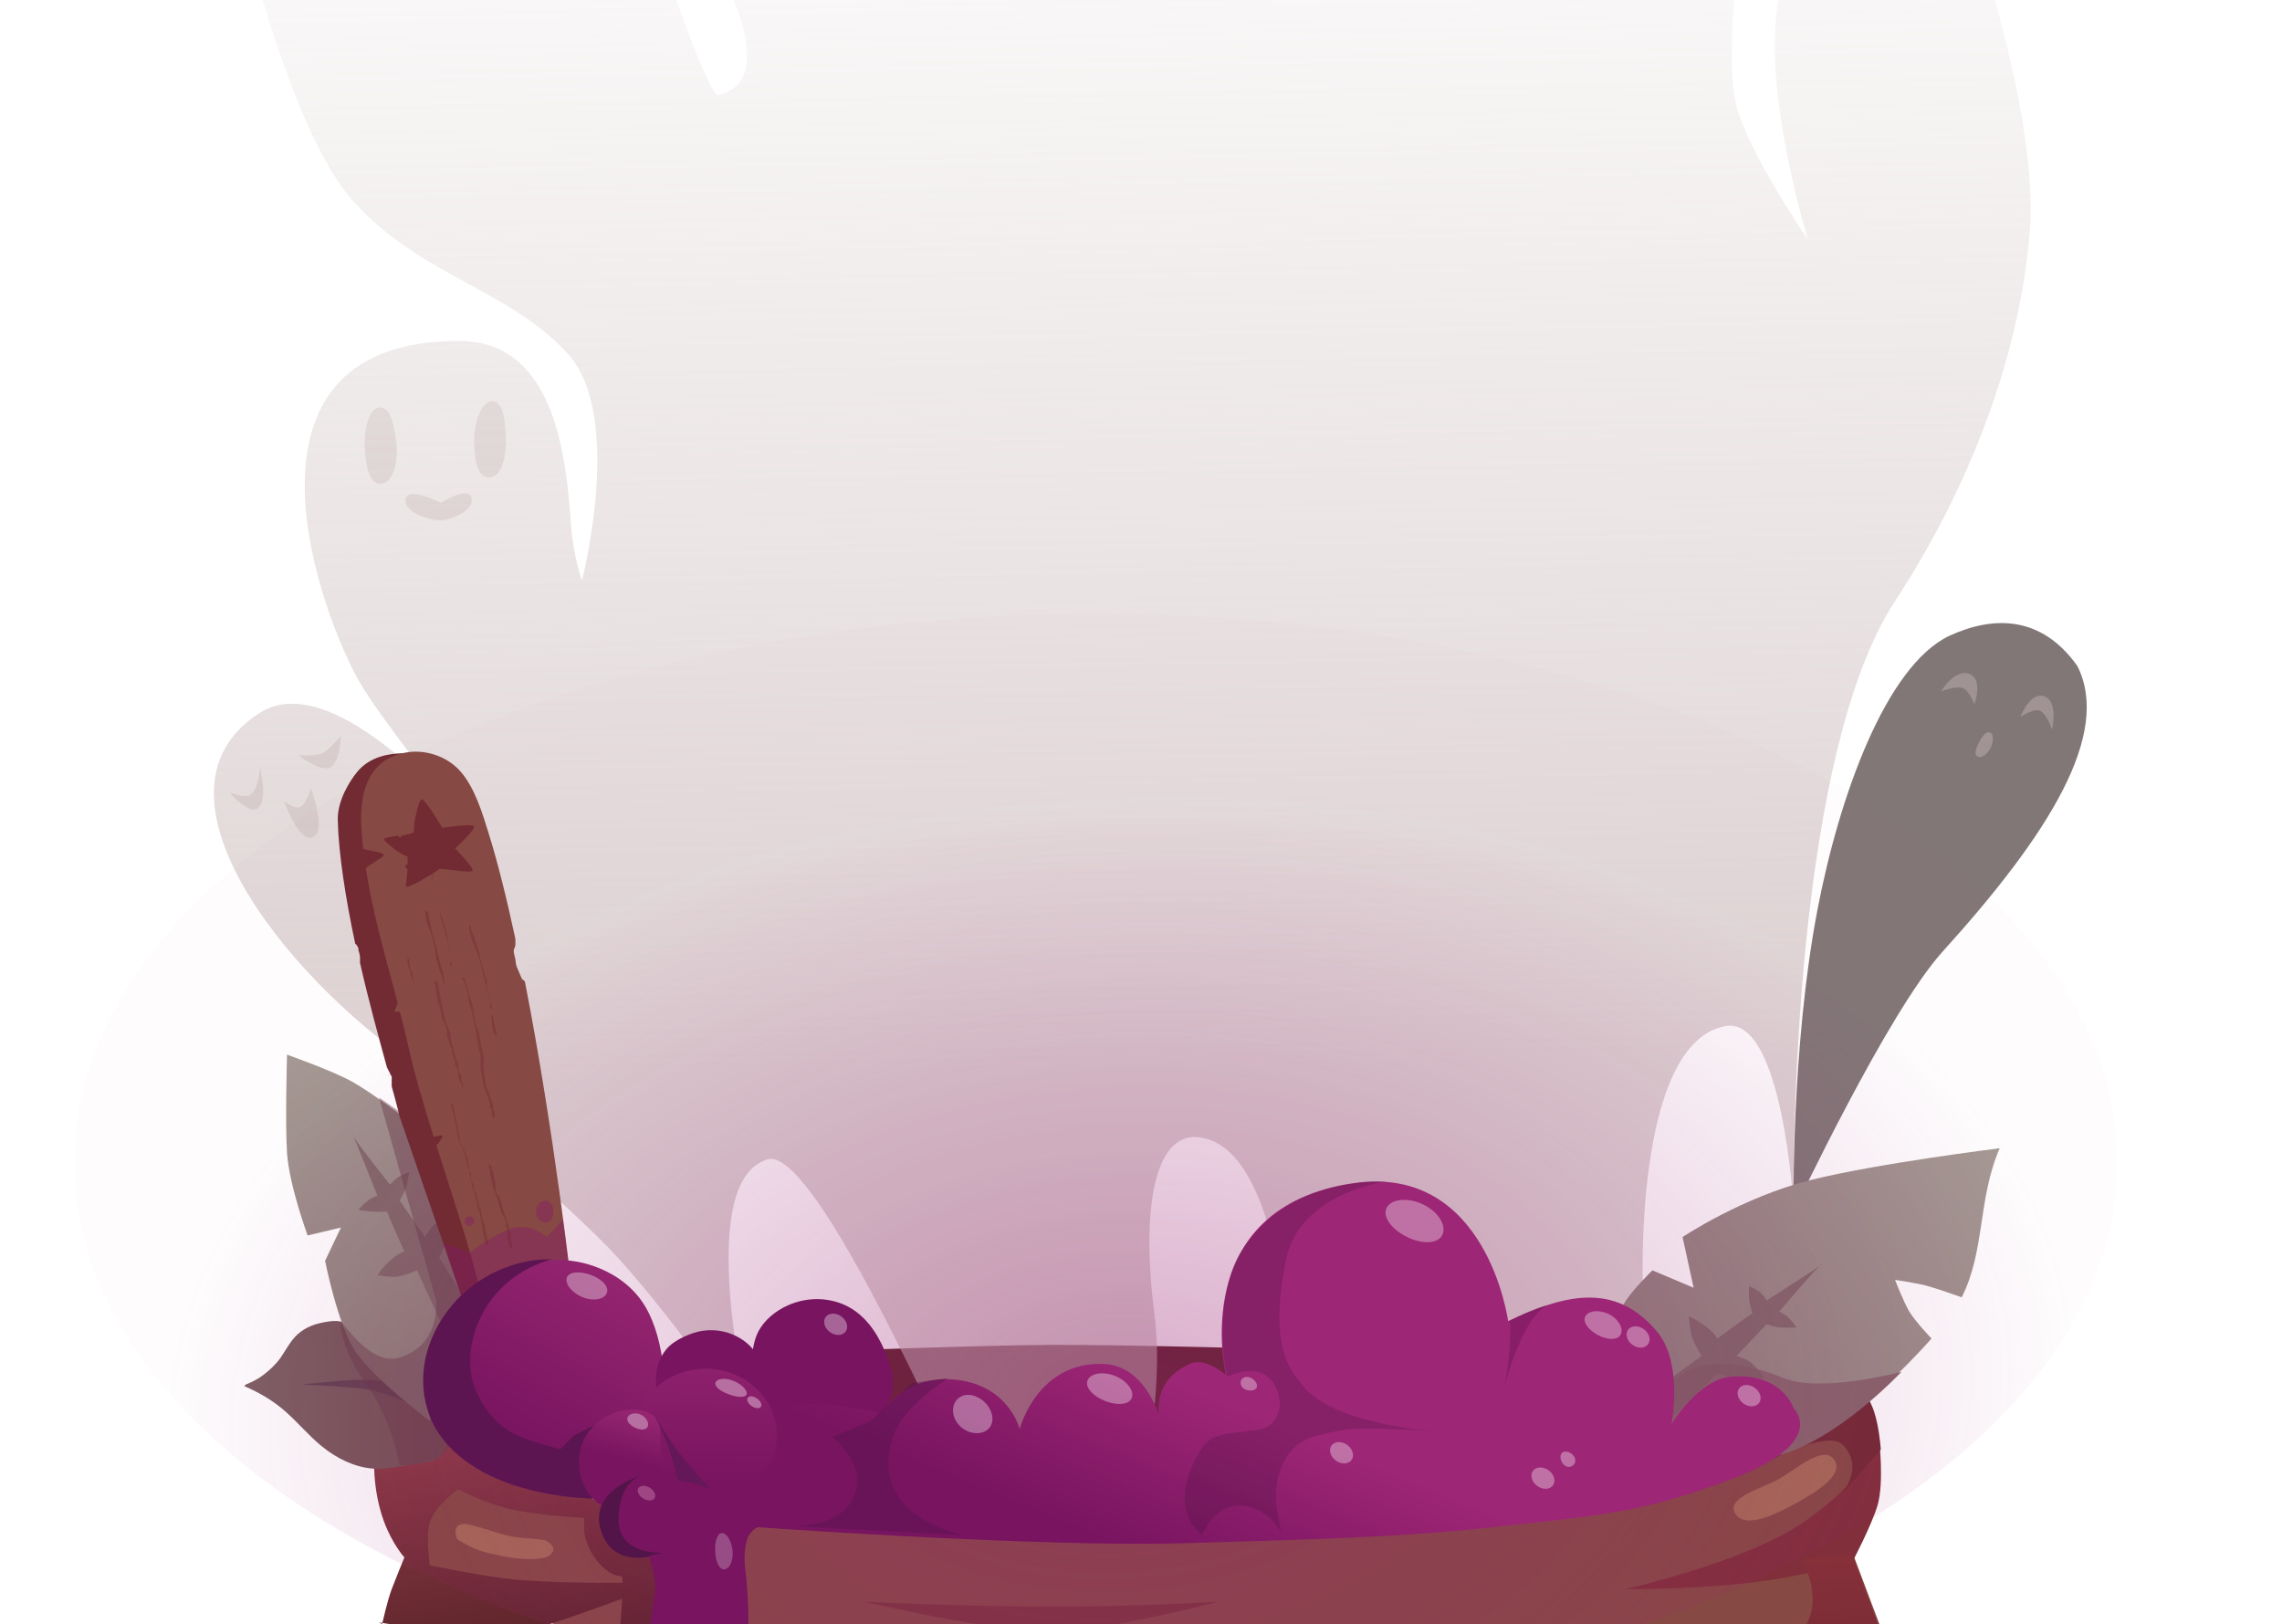 <svg width="1439" height="1024" viewBox="0 0 1439 1024" fill="none" xmlns="http://www.w3.org/2000/svg" preserveAspectRatio="none">
<g clip-path="url(#clip0_102_333)">
<path d="M1193 1045L1164 968L1181 918L1154 880L462 955L468 1060L1193 1045Z" fill="#874943"/>
<path d="M279 935L263 971L267 995L355 1026C355 1026 401.225 1027.97 401 1027C400.775 1026.03 399.292 989.28 398 989C396.708 988.72 368 952 368 952L279 935Z" fill="#874943"/>
<path d="M241 1024C241 1024 244.216 1009.35 247 1002C249.538 995.301 255 982 255 982C255 982 247.316 973.607 242 959C234.502 938.399 236 918 236 918L274 887L379 948L413 980L416 1033L391 1026C391 1026 393.855 994.101 392 994C391.065 993.949 381.586 993.555 373 979C365.575 966.412 369.506 957.075 368 957C366.421 956.921 343.884 956.022 324 952C305.661 948.291 289 939 289 939C289 939 274.562 948.946 271 960C268.455 967.899 271 987 271 987C271 987 306.882 994.369 325 996C352.096 998.44 394 998 394 998L395 1007C395 1007 374.089 1014.97 350 1023C334.749 1028.08 303 1033 303 1033L239 1023L241 1024Z" fill="url(#paint0_linear_102_333)"/>
<path d="M289 971C287.387 970.069 286.546 965.557 288 963C289.117 961.036 292.201 960.728 294 961C300.361 961.962 309.71 965.522 319 968C327.006 970.135 337.215 970.013 343 971C344.888 971.322 349.033 974.358 349 977C348.973 979.212 345.616 981.557 344 982C338.478 983.512 328.163 983.624 316 981C303.373 978.276 301.392 978.155 289 971Z" fill="#A76A55"/>
<path d="M1025 1002C1025 1002 1100.64 984.916 1137 960C1176.65 932.834 1185 908 1185 908C1185 908 1188.13 934.735 1184 949C1180.35 961.611 1168 985 1168 985C1168 985 1159.48 988.641 1124 995C1081.62 1002.6 1025 1002 1025 1002Z" fill="#812F3A"/>
<path d="M1118 920C1118 920 1152.67 901.613 1162 911C1177.26 926.347 1159 945 1159 945L1186 914C1186 914 1184.05 880.968 1173 878C1154.76 873.1 1118 920 1118 920Z" fill="#722A33"/>
<path d="M519 852C519 852 621.133 848.182 662 848C711.842 847.778 821 851 821 851L770 908L531 905L519 852Z" fill="#5B2127"/>
<path d="M1094 954C1088.67 944.283 1110.97 938.503 1121 933C1132.23 926.838 1150.55 909.855 1157 921C1162.6 930.675 1143.75 941.501 1134 947C1122.34 953.577 1100.18 965.279 1094 954Z" fill="#A76A55"/>
<path d="M1168 980L1193 1048L1123 1045C1123 1045 1129.91 1048.42 1141 1020C1147.67 1002.91 1136 983 1136 983L1168 980Z" fill="url(#paint1_linear_102_333)"/>
<path opacity="0.612" d="M768 1010C766.307 1009.8 724.026 1013.08 664 1013C604.374 1012.92 545 1010 545 1010C545 1010 626.235 1028.83 661 1029C694.743 1029.16 768 1010 768 1010Z" fill="#722A33"/>
<path d="M1131 764C1131 764 1190.36 638.212 1225 600C1292.19 525.866 1331.44 462.799 1310 420C1287.43 388.107 1257.14 387.987 1229 401C1189.26 420.184 1159.82 501.623 1146 574C1129.4 660.939 1131 764 1131 764Z" fill="#827777"/>
<path opacity="0.612" d="M382 785C345.207 747.824 303.052 715.705 269 676C189.473 626.256 83.57 501.869 163 450C226.802 407.04 358 598 358 598C358 598 245.394 465.026 225 427C196.98 374.755 144.054 214.319 290 215C348.938 215.275 356.927 285.45 360 330C361.479 351.444 367 366 367 366C367 366 393.86 262.218 358 223C320.427 181.909 264.891 174.252 222 126C189.999 90 164 -6 164 -6L423 -10C423 -10 443.258 50.099 452 60C490.5 53.117 459 -8 459 -8L1094 -5C1094 -5 1089.03 44.665 1095 67C1103.13 97.412 1140 151 1140 151C1140 151 1100.71 23.077 1130 -23C1154.66 -61.799 1244 -45 1244 -45C1244 -45 1285.47 73.118 1280 145C1273.68 227.961 1239.27 311.383 1195 379C1126.9 483.02 1131 761 1131 761C1131 761 1124.26 640.323 1088 647C1029.6 657.757 1036 813 1036 813L1030 852L817 926C817 926 820.027 722.098 755 717C727.913 714.876 719.423 762.515 728 829C734.616 880.288 719 940 719 940C719 940 606.348 911.323 595 905C591.691 903.156 512.823 722.423 484 731C434.56 745.711 475 904 475 904C475 904 418.287 821.664 382 785Z" fill="url(#paint2_linear_102_333)"/>
<path opacity="0.612" d="M239 257C231.447 258.186 229.47 274.253 230 282C230.576 290.41 231.705 305.196 240 305C248.809 304.791 250.943 288.9 250 280C249.137 271.854 246.97 255.748 239 257Z" fill="url(#paint3_linear_102_333)"/>
<path opacity="0.612" d="M310 253C302.305 253.66 298.992 269.225 299 277C299.009 285.441 299.624 300.62 308 301C316.895 301.404 319.346 285.956 319 277C318.683 268.803 318.12 252.303 310 253Z" fill="url(#paint4_linear_102_333)"/>
<path opacity="0.612" d="M256 314C258.543 307.08 278 317 278 317C278 317 294.219 307.018 297 313C300.516 320.562 286.316 327.678 278 328C269.589 328.325 253.09 321.919 256 314Z" fill="url(#paint5_linear_102_333)"/>
<path opacity="0.612" d="M1224 436C1224 436 1233.51 432.04 1238 434C1241.8 435.657 1245 444 1245 444C1245 444 1250.74 428.747 1242 425C1232.84 421.076 1224 436 1224 436Z" fill="url(#paint6_linear_102_333)"/>
<path opacity="0.612" d="M1294 460C1294 460 1290.55 449.504 1286 448C1282.15 446.728 1274 452 1274 452C1274 452 1280.18 436.021 1289 439C1298.24 442.12 1294 460 1294 460Z" fill="url(#paint7_linear_102_333)"/>
<path opacity="0.612" d="M1248 468C1246.67 470.598 1244.34 475.619 1247 477C1249.81 478.461 1253.54 474.72 1255 472C1256.49 469.223 1257.97 463.305 1255 462C1252.07 460.713 1249.41 465.232 1248 468Z" fill="url(#paint8_linear_102_333)"/>
<path opacity="0.612" d="M145 500.036C145.933 499.831 154.443 503.406 158 501.036C162.979 497.719 164 484.036 164 484.036C164 484.036 169.468 506.01 162 510.036C156.388 513.061 145 500.036 145 500.036Z" fill="url(#paint9_linear_102_333)"/>
<path opacity="0.612" d="M188 476.036C188 476.036 198.348 476.949 203 475.036C207.971 472.992 215.12 463.338 215 464.036C214.88 464.733 214.454 481.283 208 484.036C201.532 486.795 188 476.036 188 476.036Z" fill="url(#paint10_linear_102_333)"/>
<path opacity="0.612" d="M179 505C179 505 185.563 510.299 189 509C193.273 507.385 196 497 196 497C196 497 206.531 524.603 197 528C188.176 531.145 179 505 179 505Z" fill="url(#paint11_linear_102_333)"/>
<path d="M222 836C219.298 834.338 216.155 833.282 213 833C209.845 832.718 206.103 833.358 203 834C196.437 835.36 190.563 838.064 186 843C182.353 846.945 180.056 851.576 177 856C174.21 860.038 169.907 864.045 166 867C162.473 869.668 159.095 871.345 155 873C154.694 873.124 154.308 873.882 154 874C163.339 877.948 172.391 883.273 180 890C188.002 897.075 194.707 905.273 203 912C212.17 919.438 223.258 925.049 235 926C244.259 926.75 252.805 924.327 262 923C265.716 922.464 269.524 922.426 273 921C274.738 920.287 276.604 919.262 278 918C279.396 916.738 280.363 914.776 281 913C281.762 910.875 282.541 909.192 282 907C281.459 904.808 280.367 902.792 279 901C276.265 897.416 271.637 894.65 268 892C263.475 888.703 259.22 884.683 255 881C247.726 874.653 241.544 867.54 237 859C234.778 854.825 233.194 851.191 231 847C228.806 842.81 226.017 838.471 222 836Z" fill="url(#paint12_linear_102_333)"/>
<path d="M248 871C248 871 233.727 869.855 225 870C216.44 870.143 190 873 190 873C190 873 216.757 874 231 876C241.588 877.487 261 886 261 886" fill="#654152"/>
<path d="M271 896C271 896 235.104 868.889 224 852C212.896 835.111 205 795 205 795L215 774L194 779C194 779 182.356 747.474 181 727C179.764 708.346 181 665 181 665C181 665 209.382 675.02 222 682C234.618 688.979 258 707 258 707L296 821L271 896Z" fill="url(#paint13_linear_102_333)"/>
<path d="M1013 843C1013 843 1021.1 826.135 1026 819C1030.9 811.865 1042 801 1042 801L1068 812L1061 780C1061 780 1098.61 754.833 1142 744C1183.7 733.59 1261 724 1261 724C1247.09 755.803 1251.86 788.9 1237 818C1237 818 1222.95 812.968 1216 811C1209.05 809.032 1195 807 1195 807C1195 807 1200.26 820.714 1204 827C1207.74 833.286 1218 844 1218 844C1218 844 1194.84 870.474 1169 891C1152.28 904.279 1113 921 1113 921L1022 916L1013 843Z" fill="url(#paint14_linear_102_333)"/>
<path d="M292 865C291.57 863.108 263 801 263 801C263 801 255.895 804.285 250 805C245.774 805.513 238 804 238 804C238 804 245.522 792.606 255 789C251.168 781.142 244 764 244 764C244 764 237.754 764.223 235 764C231.881 763.747 226 763 226 763C227.701 760.613 229.887 758.638 232 757C233.748 755.645 235.956 754.689 238 754C238 754 221.753 712.644 222 715C222.247 717.357 246 747 246 747C246 747 248.433 744.17 250 743C252.472 741.154 258 739 258 739C258 739 257.1 745.519 256 749C255.141 751.719 252 757 252 757L268 780C268 780 271.511 774.151 274 772C277.138 769.288 285 765 285 765C285 765 283.428 776.291 282 781C280.572 785.709 277 793 277 793L320 862L292 865Z" fill="#7D5F63" fill-opacity="0.8"/>
<path d="M252 701L239 692L275 820C275 820 278.456 847.782 252 856C233.586 861.72 216.637 833.5 215 834C214.15 834.259 214.625 849.906 231 873C247.096 894.526 252 924 252 924C252 924 272.193 923.164 278 918C283.178 913.396 284 910 284 910L296 823L252 701Z" fill="#693949" fill-opacity="0.443"/>
<path d="M1024 823C1024 823 1037.09 891.456 1052 874C1065.58 858.09 1088.76 854.322 1125 869C1148.35 878.457 1199 865 1199 865C1199 865 1147.07 920.771 1105 920C1084.69 919.628 1027 907 1027 907L1024 823Z" fill="#88656B"/>
<path d="M1016 896C1017.77 895.207 1073 855 1073 855C1073 855 1068.87 848.646 1067 843C1065.66 838.952 1065 830 1065 830C1065 830 1077.59 835.404 1083 844C1089.94 838.695 1105 828 1105 828C1105 828 1103.33 822.747 1103 820C1102.63 816.888 1103 811 1103 811C1105.67 812.201 1107.98 813.247 1110 815C1111.67 816.45 1112.92 818.128 1114 820C1114 820 1151.26 796.295 1149 797C1146.74 797.705 1122 827 1122 827C1122 827 1125.54 828.691 1127 830C1129.3 832.064 1133 837 1133 837C1133 837 1125.63 837.397 1122 837C1119.17 836.69 1114 835 1114 835L1095 855C1095 855 1101.4 856.979 1104 859C1107.28 861.548 1113 869 1113 869C1113 869 1100.89 869.478 1096 869C1091.11 868.523 1083 866 1083 866L1025 922L1016 896Z" fill="#7D5F63" fill-opacity="0.772"/>
<path d="M691 1078C1046.67 1078 1335 923.814 1335 733C1335 542.186 1046.67 387 691 387C335.329 387 47 542.186 47 733C47 923.814 335.329 1078 691 1078Z" fill="url(#paint15_radial_102_333)"/>
<path d="M253 475C246.169 475.214 233.338 476.58 225 487C220.893 492.133 212.751 504.349 213 517C213.4 537.331 217.883 566.543 224 595C224.169 595.363 224.842 595.631 225 596C225.304 596.798 225.786 597.165 226 598C226.116 598.345 225.896 598.651 226 599C226.373 600.191 226.835 601.766 227 603C227.124 604.225 226.969 605.769 227 607C232.57 631.558 239.089 655.099 244 673C244.154 673.224 243.853 672.771 244 673C244.393 673.665 244.654 674.31 245 675C245.309 675.627 245.809 676.33 246 677C246.212 677.703 246.861 678.279 247 679C247.154 679.812 246.893 681.181 247 682C247.11 682.914 246.902 684.085 247 685C247.031 685.283 246.961 684.718 247 685C249.96 695.448 252 704 252 704L295 829L322 818L260 575L257 475C256.652 475 255.277 474.929 253 475ZM245 677C245.291 678.051 244.721 678 245 679C244.881 678.452 245.171 678.535 245 678C244.903 677.66 245.118 677.334 245 677Z" fill="#722A33"/>
<path d="M264 474C262.76 473.954 261.171 473.904 260 474C246.801 475.079 224.751 482.197 228 524C231.834 573.328 246.704 611.739 258 662C271.641 722.695 315.864 830.331 303 840L361 816C361 816 349.408 712.631 331 619C330.695 618.097 329.418 617.863 329 617C328.006 614.892 327.014 612.099 326 610C325.226 608.334 325.342 606.816 325 605C324.677 602.997 323.789 601.019 324 599C324.062 598.386 324.771 597.254 325 596C324.977 595.546 325.015 595.455 325 595C324.997 594.116 325.004 592.884 325 592C319.681 567.365 314.076 544.42 308 525C304.418 513.552 299.498 496.487 290 486C282.955 478.222 272.681 474.325 264 474Z" fill="#874943"/>
<path d="M251 632C250.937 632.251 251.251 632.432 251 633C250.824 633.399 250.239 633.535 250 634C250 634 250.001 634 250 634C249.846 634.3 250.215 634.537 250 635C249.811 635.408 249.136 636.505 249 637C248.962 637.139 249 636.855 249 637C249 637.145 248.921 637.886 249 638C249.079 638.115 248.875 637.965 249 638C249.125 638.035 249.872 638.008 250 638C250.087 637.994 249.865 637.994 250 638C250.132 638.007 250.841 637.987 251 638C251.32 638.027 251.68 637.973 252 638C252.386 638.034 252.699 638.012 253 638C253.179 637.993 252.855 638.031 253 638C253.087 637.982 252.923 638.029 253 638C253.097 637.964 253.922 638.052 254 638C254.168 637.888 253.951 637.214 254 637C254.049 636.786 254.1 637.19 254 637C253.9 636.81 253.189 636.055 253 636C252.811 635.945 253.168 635.888 253 636C253.018 635.988 253.007 635.998 253 636C252.994 636 253.031 635.993 253 636C252.947 636.012 253.127 635.995 253 636C252.781 636.008 252.37 636.03 252 636C251.65 635.97 251.35 636.03 251 636C250.831 635.986 250.16 636.007 250 636C249.839 635.994 250.148 635.993 250 636V637C250.098 636.644 250.828 636.371 251 636C251.195 635.58 251.835 635.32 252 635C252.241 634.533 251.801 634.452 252 634C252.292 633.338 252.912 632.349 253 632C253.053 631.788 253.095 631.192 253 631C252.905 630.808 252.188 631.06 252 631C251.812 630.94 252.171 630.893 252 631C251.829 631.107 251.054 631.789 251 632Z" fill="#874943"/>
<path d="M251 636C250.754 635.983 251.013 636.01 251 636C250.987 635.991 250.809 635.25 251 635C251.191 634.75 251.989 634.992 252 635C252.011 635.008 251.907 635.727 252 636C252.109 636.319 252.042 636.004 252 636C251.964 635.995 251.246 636.017 251 636Z" fill="#874943"/>
<path d="M272 717C278.87 716.269 281.197 713.738 277 720C273.037 725.912 272 717 272 717Z" fill="#722A33"/>
<path d="M227 535C230.329 545.818 223.811 552.412 234 545C240.201 540.489 246.569 538.915 237 537C233.495 536.298 227 535 227 535Z" fill="#722A33"/>
<path d="M261 525C261 524.524 260.824 519.993 262 515C263.394 509.08 264.535 504.248 266 504C267.305 503.779 274 514 274 514L279 522C279 522 298.47 519.063 299 521C299.636 523.324 287 535 287 535C287 535 298.804 546.953 298 549C297.258 550.89 277.737 547.175 277 548C276.263 548.825 257.386 560.722 256 559C255.724 558.658 256.679 553.132 257 548C255.059 546.605 255.024 545.766 257 545C257.17 542.756 256.813 540.872 257 540C253.542 539.679 242.369 530.829 242 529C241.899 528.499 246.249 527.452 251 527C252.733 528.983 252.589 528.342 253 527C256.849 526.281 261 525 261 525Z" fill="#722A33"/>
<path d="M280 785C281.227 783.712 296 790 296 790C296 790 314.031 776.196 325 774C335.614 771.875 345 780 345 780L355 769L360 809L295 830L280 785Z" fill="#861C68" fill-opacity="0.443"/>
<path d="M344 771C347.038 771 349 767.866 349 764C349 760.134 347.038 757 344 757C340.962 757 338 760.134 338 764C338 767.866 340.962 771 344 771Z" fill="#861C68" fill-opacity="0.443"/>
<path d="M296 773C297.657 773 299 771.657 299 770C299 768.343 297.657 767 296 767C294.343 767 293 768.343 293 770C293 771.657 294.343 773 296 773Z" fill="#861C68" fill-opacity="0.443"/>
<path opacity="0.476" d="M268 574C268.313 576.288 268.385 578.777 269 581C269.629 583.747 271.271 586.279 272 589C272.615 591.624 273.313 594.395 274 597C274.655 599.453 274.416 601.53 275 604C275.49 606.378 276.376 608.655 277 611C277.403 612.564 278.544 614.451 279 616C279.106 616.36 278.87 616.648 279 617C279.157 617.428 278.818 617.582 279 618C279.347 619.284 280.483 620.78 281 622C280.835 620.886 280.391 620.067 280 619C279.956 618.648 280.07 618.348 280 618C279.927 617.637 280.094 617.359 280 617C279.594 615.443 279.439 613.548 279 612C278.953 611.818 278.046 609.2 278 609C277.651 607.479 277.423 606.504 277 605C276.417 602.507 275.636 599.48 275 597C274.287 594.386 273.722 592.611 273 590C272.242 587.27 271.685 583.749 271 581C270.574 578.868 269.973 577.19 270 575L268 574Z" fill="#722A33"/>
<path opacity="0.383" d="M291 616C291.484 617.463 292.473 618.553 293 620C293.492 621.35 293.58 621.623 294 623C294.993 626.318 295.222 629.624 296 633C296.659 635.183 297.562 637.763 298 640C298.276 641.678 298.619 643.344 299 645C299.462 646.762 299.586 648.226 300 650C300.337 651.883 300.596 654.132 301 656C301.411 657.873 301.682 660.109 302 662C302.262 663.081 302.93 663.9 303 665C303.038 665.602 302.958 666.398 303 667C303.151 669.144 302.883 670.854 303 673C303.091 675.098 303.625 676.936 304 679C304.291 680.832 304.444 683.24 305 685C305.48 686.665 306.477 688.35 307 690C307.698 692.21 308.381 693.766 309 696C309.147 696.439 308.873 697.555 309 698C309.217 698.759 309.8 699.236 310 700C310.093 700.357 309.912 700.641 310 701C310.192 701.786 309.879 702.2 310 703C310.162 703.454 310.838 704.546 311 705H312C312.079 704.666 311.921 704.334 312 704C311.875 702.955 312.203 702.033 312 701C311.848 700.225 311.141 699.777 311 699C310.929 698.611 311.049 697.392 311 697C310.514 694.766 309.617 693.199 309 691C308.489 689.347 307.569 687.633 307 686C306.452 684.279 306.302 682.788 306 681C305.646 678.927 305.203 676.093 305 674C304.774 671.84 305.036 670.174 305 668C304.964 667.477 305.087 666.526 305 666C304.802 664.799 304.194 663.203 304 662C303.637 660.102 303.383 658.895 303 657C302.59 655.105 302.363 652.906 302 651C301.641 649.221 300.416 647.766 300 646C299.59 644.321 299.359 642.691 299 641C298.526 638.77 298.531 636.217 298 634C297.063 630.651 295.857 627.37 295 624C294.275 621.592 293.839 619.37 293 617L291 616Z" fill="#722A33"/>
<path opacity="0.413" d="M274 618C274.376 620.176 274.64 622.821 275 625C275.35 627.222 275.554 628.793 276 631C276.144 631.711 276.828 633.267 277 634C277.863 636.938 278.187 640.047 279 643C279.13 643.432 279.861 643.571 280 644C280.086 644.266 280.936 646.786 281 647C281.471 648.585 281.651 649.375 282 651C282.132 651.613 281.861 652.389 282 653C282.147 653.598 281.845 653.404 282 654C282.147 654.567 282.854 655.433 283 656C283.343 657.327 283.534 658.706 284 660C284.167 660.464 284.818 660.542 285 661C285.353 661.982 284.773 662.98 285 664C285.103 664.465 285.906 665.533 286 666C286.297 667.478 286.617 668.542 287 670C287.157 670.549 286.849 671.449 287 672C287.138 672.503 287.852 672.5 288 673C289.218 677.119 287.823 671.974 289 676C289.242 676.826 288.781 678.168 289 679C289.288 680.076 289.608 680.953 290 682C290.136 682.363 290.873 682.634 291 683C291.105 683.303 290.912 683.691 291 684C291.097 684.34 290.896 684.662 291 685C291.203 685.378 291.797 685.622 292 686C292.019 685.726 291.981 685.275 292 685C291.925 684.676 292.082 684.323 292 684C291.92 683.684 292.061 683.32 292 683C291.943 682.703 291.052 682.298 291 682C290.812 680.913 291.244 680.073 291 679C290.774 678.156 290.214 677.847 290 677C289.581 675.34 289.375 675.674 289 674C288.887 673.495 289.127 672.502 289 672C288.882 671.469 289.118 671.531 289 671C288.643 669.52 287.515 667.437 287 666C286.463 664.503 286.392 663.55 286 662C285.28 659.202 284.181 655.904 284 653C283.913 652.411 284.115 652.585 284 652C283.484 649.381 281.778 646.547 281 644C280.121 641.105 279.713 637.939 279 635C278.103 631.733 277.575 628.335 277 625C276.689 622.905 276.122 621.114 276 619L274 618Z" fill="#722A33"/>
<path opacity="0.411" d="M271 548C271.334 548.691 271.806 549.154 272 550C272.096 550.416 271.926 550.58 272 551C272.288 552.648 272.673 554.359 273 556C273.589 558.896 274.393 562.108 275 565C275.595 567.762 276.313 570.26 277 573C277.552 574.992 277.494 576.998 278 579C278.265 580.048 278.685 580.978 279 582C279.947 584.577 280.386 586.325 281 589C281.67 591.573 282.581 594.38 283 597C283.309 598.74 283.706 600.258 284 602C284.582 605.453 283.498 601.484 284 605C284.127 606.27 283.742 607.748 284 609C284.096 609.468 284.886 609.536 285 610C284.922 608.298 284.307 606.677 284 605C283.898 604.262 284.106 603.737 284 603C283.944 602.606 284.062 602.394 284 602C283.79 600.66 283.114 598.352 283 597C282.943 596.572 283.072 596.426 283 596C282.626 593.784 282.404 592.21 282 590C281.345 587.344 281.046 584.539 280 582C279.012 579.096 277.688 575.988 277 573C276.346 570.276 275.636 567.728 275 565C274.271 562.128 273.508 558.92 273 556C272.826 554.753 273.054 554.261 273 553C272.98 552.531 272.996 551.469 273 551C273.003 550.611 272.952 550.386 273 550C273.067 549.464 272.797 549.444 273 549L271 548Z" fill="#722A33"/>
<path opacity="0.42" d="M296 583C296.057 584.181 295.881 583.528 296 585C296.032 585.394 295.945 585.609 296 586C296.236 587.676 296.518 589.382 297 591C298.656 595.56 300.445 599.405 302 604C302.21 604.73 302.805 606.266 303 607C303.217 607.819 303.79 610.157 304 611C304.429 612.726 304.515 614.289 305 616C306.191 618.803 306.329 621.068 307 624C307.119 624.521 307.857 625.485 308 626C308.774 628.219 308.706 630.666 309 633C309.052 633.415 308.965 633.583 309 634C309.198 635.185 309.911 636.805 310 638C310.031 638.411 309.999 638.588 310 639C310.009 642.335 309.622 638.151 310 642C310.256 644.97 310.277 647.111 311 650C311.914 652.312 312.108 651.656 313 654C312.831 652 313.201 652.974 313 651C312.328 648.093 311.336 644.967 311 642C310.537 638.577 310.748 642.389 310 639C309.908 638.583 310.069 638.421 310 638C309.8 636.774 310.117 635.238 310 634C309.191 629.724 309.772 636.292 309 632C308.684 630.241 308.177 627.783 308 626C307.745 624.381 307.339 623.603 307 622C306.813 621.113 307.136 618.914 307 618C306.922 617.474 306.054 616.529 306 616C305.024 612.109 304.222 608.822 303 605C302.495 603.371 302.558 601.616 302 600C300.98 597.043 299.837 594.017 299 591C298.606 589.393 297.325 587.621 297 586C296.916 585.58 297.059 585.424 297 585C296.934 584.52 296.974 584.48 297 584L296 583Z" fill="#722A33"/>
<path opacity="0.483" d="M257 604C256.987 604.174 256.994 604.826 257 605C257.019 605.546 256.929 606.513 257 607C257.225 608.552 257.621 609.478 258 611C258.144 611.553 258.814 612.459 259 613C259.222 613.648 258.737 614.368 259 615C259.233 615.652 259.779 616.344 260 617C260.605 618.792 261.422 620.199 262 622C262.495 623.657 262.655 625.303 263 627C263.163 627.803 263.883 629.191 264 630C264.064 630.439 263.936 630.561 264 631C263.936 630.561 264.064 630.439 264 630C263.884 629.196 263.162 627.799 263 627C262.656 625.302 262.495 623.657 262 622C261.627 620.837 261.372 620.164 261 619C260.592 617.723 260.268 616.315 260 615C259.89 614.461 260.109 613.539 260 613C259.887 612.442 259.142 612.552 259 612C258.68 610.522 258.115 608.511 258 607C257.918 605.919 258.023 605.988 258 605C257.996 604.814 258.012 605.185 258 605L257 604Z" fill="#722A33"/>
<path opacity="0.403" d="M284 696C285.264 699.7 286.305 703.167 287 707C287.713 710.161 287.984 713.914 289 717C289.492 718.493 289.479 719.518 290 721C290.237 721.675 290.762 722.326 291 723C291.227 723.644 291.784 724.353 292 725C292.748 727.237 293.397 729.721 294 732C294.611 733.304 294.523 734.655 295 736C295.253 736.714 295.758 737.283 296 738C296.21 738.62 295.845 739.365 296 740C296.329 741.349 296.688 742.659 297 744C297.167 745.803 297.532 747.242 298 749C298.229 749.862 298.761 751.141 299 752C299.709 754.485 300.271 756.521 301 759C301.114 759.427 300.904 759.569 301 760C301.096 760.434 300.909 761.565 301 762C301.093 762.448 301.897 762.555 302 763C302.325 764.4 302.684 765.598 303 767C303.403 769.152 303.731 771.828 304 774C304.276 775.971 304.524 777.068 305 779C305.251 780.295 305.548 781.777 306 783C306.484 784.308 306.317 783.696 307 785H308C308.009 784.817 308.032 784.18 308 784C307.954 783.742 308.082 784.249 308 784C307.624 782.862 307.327 781.153 307 780C306.515 778.079 306.227 775.972 306 774C305.631 771.799 304.466 770.184 304 768C303.652 766.123 303.615 763.813 303 762C302.832 761.504 302.176 761.494 302 761C301.844 760.561 302.147 759.442 302 759C301.247 756.547 300.847 754.426 300 752C299.871 751.589 299.115 751.415 299 751C298.758 750.128 299.259 748.868 299 748C298.572 746.456 297.514 745.517 297 744C296.688 742.66 297.329 741.347 297 740C296.845 739.364 296.103 738.646 296 738C295.909 737.43 296.08 737.571 296 737C295.821 735.721 295.041 734.304 295 733C294.838 732.388 295.184 731.606 295 731C294.45 729.191 293.699 727.753 293 726C292.742 725.352 292.242 724.654 292 724C291.75 723.324 291.245 722.678 291 722C290.759 721.305 290.221 720.702 290 720C289.766 719.26 290.208 717.748 290 717C289.137 713.898 288.49 711.186 288 708C287.601 705.718 287.358 705.279 287 703C286.712 701.167 286.395 699.816 286 698C285.949 697.764 286.068 697.232 286 697L284 696Z" fill="#722A33"/>
<path opacity="0.435" d="M308 734C308.164 735.288 308.719 736.736 309 738C309.138 738.618 308.866 739.381 309 740C309.922 744.244 309.165 739.799 310 744C310.377 745.806 310.482 747.226 311 749C311.172 749.59 311.805 750.417 312 751C312.726 753.171 312.184 751.835 313 754C314.342 757.215 314.906 760.697 316 764C316.775 766.19 318.388 767.756 319 770C319.274 771.003 318.775 771.987 319 773C319.073 773.452 319.922 774.55 320 775C320.196 776.13 319.884 775.895 320 777C320.1 777.948 319.958 779.048 320 780C320.068 781.421 320.632 782.626 321 784C321.197 785.236 321.128 786.145 322 787C322.138 786.946 322.893 787.103 323 787C323.371 786.644 323.012 785.387 323 785C322.876 783.629 322.206 782.362 322 781C321.858 779.979 322.179 779.015 322 778C321.939 777.652 321.067 776.288 321 776C320.886 775.512 321.135 774.483 321 774C320.097 770.793 318.936 768.198 318 765C316.906 761.697 316.179 758.274 315 755C314.856 754.617 313.125 752.385 313 752C312.242 749.674 312.506 746.388 312 744C311.63 742.085 311.305 740.927 311 739C310.912 738.444 310.104 737.554 310 737C309.823 736.058 310.272 735.85 310 735L308 734Z" fill="#722A33"/>
<path d="M368 927C368 927 317.816 933.51 299 893C279.387 850.775 301.218 801.66 345 795C364.056 792.101 393.399 800.755 407 824C420.601 847.245 419 880 419 880" fill="url(#paint16_linear_102_333)"/>
<path d="M348 794C324.24 793.564 300.237 804.816 285 823C276.608 833.016 270.458 845.181 268 858C265.754 869.715 266.691 881.874 271 893C275.233 903.928 282.722 912.812 292 920C302.852 928.408 315.795 934.202 329 938C344.2 942.372 360.184 944.653 376 945C376.678 936.22 372.601 926.85 366 921C360.539 916.16 354.037 913.959 347 912C339.963 910.041 332.631 908.059 326 905C318.292 901.445 311.908 895.911 307 889C302.092 882.089 298.197 874.383 297 866C294.606 849.233 300.481 831.297 311 818C320.265 806.287 333.59 798.013 348 794Z" fill="#5D1552"/>
<path d="M477 893C477.419 892.348 477.63 891.682 478 891C481.716 884.162 483.061 875.712 482 868C481.331 863.14 479.455 858.246 477 854C474.545 849.754 471.16 846.592 467 844C460.187 839.756 451.966 838.034 444 839C439.569 839.538 435.029 841.075 431 843C426.971 844.925 422.786 847.508 420 851C416.738 855.089 414.771 859.824 414 865C413.229 870.176 413.842 875.896 415 881C416.515 887.677 419.844 894.502 425 899C427.103 900.835 429.389 902.018 432 903" fill="#781460"/>
<path d="M557 891C557.498 890.366 557.561 889.676 558 889C561.536 883.557 563.2 877.487 563 871C562.8 864.513 560.513 857.984 558 852C552.886 839.821 544.983 828.56 533 823C521.73 817.77 508.353 817.954 497 823C489.123 826.501 481.86 832.294 478 840C475.685 844.622 474.89 849.907 474 855C472.924 861.156 471.534 866.768 472 873C472.466 879.231 474.405 885.888 478 891C480.28 894.242 483.568 897.015 487 899" fill="#781460"/>
<path d="M556 891C556 891 569.892 866.384 603 870C636.261 873.633 643 901 643 901C643 901 654 858.329 696 860C727.651 861.259 735 907 735 907C735 907 718.197 874.893 750 860C760.06 855.289 773 867 773 867C773 867 747.841 761.096 854 746C937.791 734.085 951 833 951 833C983.692 817.871 1018 805.986 1046 841C1061.33 861.347 1054 898 1054 898C1054 898 1070.97 869.512 1092 868C1124.12 865.69 1131 888 1131 888C1131 888 1140.27 896.721 1131 909C1119.7 923.974 1088.44 934.379 1065 942C1025.29 954.909 990.43 957.496 941 963C879.634 969.833 813.451 970.981 749 973C653.306 975.997 464 962 464 962L448 946C448 946 473.633 898.966 495 888C509.68 880.466 556 891 556 891Z" fill="url(#paint17_linear_102_333)"/>
<path d="M445 946C469.853 946 490 927.92 490 905C490 882.08 469.853 863 445 863C420.147 863 400 882.08 400 905C400 927.92 420.147 946 445 946Z" fill="url(#paint18_linear_102_333)"/>
<path d="M351 916L362 905L378 897L370 914L364 928L351 916Z" fill="#5B1651"/>
<path d="M416 898C415.744 897.516 415.311 896.45 415 896C412.971 893.062 410.386 891.118 407 890C403.614 888.882 399.552 888.695 396 889C386.251 889.836 376.79 895.095 371 903C365.431 910.604 363.966 920.79 366 930C367.71 937.744 372.288 944.798 379 949C386.314 953.579 395.771 953.583 404 951C409.36 949.317 414.005 946.957 418 943" fill="url(#paint19_linear_102_333)"/>
<path d="M367.638 818.056C374.588 820.755 381.149 819.164 382.643 815.301C384.138 811.438 380.001 806.766 373.051 804.067C366.1 801.369 358.969 801.665 357.474 805.528C355.979 809.391 360.687 815.358 367.638 818.056Z" fill="white" fill-opacity="0.346"/>
<path d="M888.816 780.682C898.698 784.963 907.773 783.843 909.854 777.842C911.935 771.841 906.234 763.232 896.352 758.951C886.47 754.67 876.149 756.337 874.069 762.338C871.988 768.338 878.934 776.4 888.816 780.682Z" fill="white" fill-opacity="0.346"/>
<path d="M696.897 883.38C704.605 886.416 712.032 885.788 713.706 881.402C715.379 877.016 710.665 870.532 702.957 867.496C695.249 864.461 687.465 866.023 685.792 870.409C684.119 874.795 689.189 880.344 696.897 883.38Z" fill="white" fill-opacity="0.346"/>
<path d="M1009.09 842.522C1015.39 845.339 1020.96 844.709 1022.28 840.783C1023.6 836.857 1020.17 831.121 1013.87 828.304C1007.57 825.487 1000.77 826.657 999.451 830.583C998.131 834.509 1002.79 839.705 1009.09 842.522Z" fill="white" fill-opacity="0.346"/>
<path d="M1025.96 843.299C1027.03 847.012 1031.04 849.894 1034.9 849.735C1038.76 849.576 1041.02 846.437 1039.95 842.724C1038.87 839.01 1034.87 836.129 1031.01 836.288C1027.14 836.446 1024.88 839.586 1025.96 843.299Z" fill="white" fill-opacity="0.346"/>
<path d="M1095.96 880.299C1097.03 884.012 1101.04 886.894 1104.9 886.735C1108.76 886.576 1111.02 883.437 1109.95 879.724C1108.87 876.01 1104.87 873.129 1101.01 873.288C1097.14 873.446 1094.88 876.586 1095.96 880.299Z" fill="white" fill-opacity="0.346"/>
<path d="M601.421 892.602C603.225 899.266 609.925 903.949 616.546 903.658C623.167 903.367 627.202 898.212 625.398 891.548C623.593 884.885 616.633 879.236 610.012 879.527C603.391 879.818 599.617 885.939 601.421 892.602Z" fill="white" fill-opacity="0.346"/>
<path d="M519.959 835.299C521.034 839.012 525.037 841.894 528.9 841.735C532.762 841.576 535.022 838.437 533.947 834.724C532.872 831.01 528.869 828.129 525.006 828.288C521.143 828.446 518.883 831.586 519.959 835.299Z" fill="white" fill-opacity="0.346"/>
<path d="M838.959 916.299C840.034 920.012 844.037 922.894 847.9 922.735C851.762 922.576 854.022 919.437 852.947 915.724C851.872 912.01 847.869 909.129 844.006 909.288C840.143 909.446 837.883 912.586 838.959 916.299Z" fill="white" fill-opacity="0.346"/>
<path d="M984.248 920.263C984.932 922.938 987 925.037 989.483 924.921C991.965 924.805 993.923 922.52 993.239 919.844C992.555 917.169 989.488 915.117 987.005 915.233C984.523 915.348 983.564 917.587 984.248 920.263Z" fill="white" fill-opacity="0.346"/>
<path d="M965.959 932.299C967.034 936.012 971.037 938.894 974.9 938.735C978.762 938.576 981.022 935.437 979.947 931.724C978.872 928.01 974.869 925.129 971.006 925.288C967.143 925.446 964.883 928.586 965.959 932.299Z" fill="white" fill-opacity="0.346"/>
<path d="M782.508 873.148C783.253 875.519 785.945 876.879 788.704 876.774C791.464 876.67 793.246 875.14 792.5 872.77C791.755 870.399 788.763 868.085 786.004 868.189C783.244 868.294 781.762 870.777 782.508 873.148Z" fill="white" fill-opacity="0.346"/>
<g filter="url(#filter0_f_102_333)">
<path d="M409 929C409 929 367.623 938.191 380 968C389.649 991.239 419 979 419 979" fill="#521449"/>
</g>
<path d="M484 961L427 928L413 929C413 929 391.227 926.009 390 957C389.049 981.025 418 979 418 979L409 981C409 981 414.274 994.585 413 1004C411.848 1012.51 410 1024 410 1024C410 1024 472 1027.85 472 1027C472 1026.57 472.232 1007.95 470 990C468.977 981.774 469.374 972.028 473 967C477.032 961.41 484 961 484 961Z" fill="#781460"/>
<path d="M400.367 900.161C403.843 901.853 407.322 901.861 408.407 899.625C409.491 897.389 407.771 893.755 404.294 892.063C400.818 890.371 396.903 891.263 395.818 893.499C394.734 895.735 396.891 898.469 400.367 900.161Z" fill="#B76EA0"/>
<path d="M406.055 945.136C408.98 946.694 412.076 946.319 412.971 944.3C413.865 942.28 412.22 939.379 409.295 937.821C406.371 936.263 403.275 936.637 402.38 938.657C401.485 940.677 403.131 943.578 406.055 945.136Z" fill="#AA548F" fill-opacity="0.777"/>
<path d="M473.439 886.181C475.583 887.92 478.317 888.428 479.544 887.315C480.771 886.202 480.028 883.889 477.883 882.15C475.739 880.41 473.005 879.902 471.778 881.015C470.551 882.128 471.294 884.441 473.439 886.181Z" fill="#B76EA0"/>
<g filter="url(#filter1_f_102_333)">
<path d="M451.038 979.158C451.553 985.488 453.881 989.908 456.901 989.577C459.92 989.247 462.488 984.291 461.973 977.96C461.458 971.63 458.055 966.322 455.036 966.653C452.016 966.984 450.523 972.828 451.038 979.158Z" fill="white" fill-opacity="0.241"/>
</g>
<path d="M459.096 879.002C464.505 881.091 469.901 881.551 470.794 879.232C471.686 876.913 467.738 872.692 462.328 870.603C456.919 868.514 452.097 869.347 451.204 871.666C450.311 873.986 453.686 876.913 459.096 879.002Z" fill="#B76EA0"/>
<g filter="url(#filter2_f_102_333)">
<path d="M414 895C418.686 904.341 423.285 916.21 427 932C427.462 933.964 431.168 933.827 436 935C441.483 936.331 448 939 448 939C448 939 441.64 932.121 433 922C420.501 907.359 409.067 885.167 414 895Z" fill="#641859"/>
</g>
<path opacity="0.411" d="M874 745C874 745 819.785 751.926 811 794C798.642 853.187 816.809 867.222 821 873C839.841 898.976 909 903 909 903C909 903 861.817 898.606 845 902C828.183 905.394 815.326 907.135 808 925C801.725 940.3 806 956 806 956C806 956 807.65 966.392 809 970C806.222 955.381 774.047 932.81 758 968C738.737 952.469 748.823 926.95 758 913C764.723 902.78 776.953 904.157 789 902C808.355 901.783 807 884 807 884C807 884 805.371 854.652 774 868C769.177 850.291 768.87 811.334 782 790C812.754 740.029 874 745 874 745Z" fill="#3C0E35" fill-opacity="0.552"/>
<path opacity="0.411" d="M952 833C953.916 845.887 949 873 949 873C949 873 959.974 830.181 976 823C972.92 823.141 958.446 828.866 952 833Z" fill="#6B1256"/>
<path opacity="0.612" d="M598 869C598 869 569.333 886.56 563 906C546.341 957.138 608 968 608 968L496 962C496 962 533.552 965.783 540 939C544.276 921.239 525 906 525 906L549 896L575 872L598 869Z" fill="#58154E" fill-opacity="0.752"/>
</g>
<defs>
<filter id="filter0_f_102_333" x="376.298" y="927.609" width="44.092" height="56.002" filterUnits="userSpaceOnUse" color-interpolation-filters="sRGB">
<feFlood flood-opacity="0" result="BackgroundImageFix"/>
<feBlend mode="normal" in="SourceGraphic" in2="BackgroundImageFix" result="shape"/>
<feGaussianBlur stdDeviation="0.695" result="effect1_foregroundBlur_102_333"/>
</filter>
<filter id="filter1_f_102_333" x="450.089" y="965.79" width="12.799" height="24.654" filterUnits="userSpaceOnUse" color-interpolation-filters="sRGB">
<feFlood flood-opacity="0" result="BackgroundImageFix"/>
<feBlend mode="normal" in="SourceGraphic" in2="BackgroundImageFix" result="shape"/>
<feGaussianBlur stdDeviation="0.424" result="effect1_foregroundBlur_102_333"/>
</filter>
<filter id="filter2_f_102_333" x="410.277" y="890.018" width="40.272" height="51.532" filterUnits="userSpaceOnUse" color-interpolation-filters="sRGB">
<feFlood flood-opacity="0" result="BackgroundImageFix"/>
<feBlend mode="normal" in="SourceGraphic" in2="BackgroundImageFix" result="shape"/>
<feGaussianBlur stdDeviation="1.275" result="effect1_foregroundBlur_102_333"/>
</filter>
<linearGradient id="paint0_linear_102_333" x1="300.382" y1="876.354" x2="338.597" y2="1103.17" gradientUnits="userSpaceOnUse">
<stop offset="0.001" stop-color="#963E4B"/>
<stop offset="1" stop-color="#461A1D"/>
</linearGradient>
<linearGradient id="paint1_linear_102_333" x1="1161.29" y1="959.41" x2="1165.67" y2="1080.25" gradientUnits="userSpaceOnUse">
<stop stop-color="#8B313C"/>
<stop offset="1" stop-color="#722A33"/>
</linearGradient>
<linearGradient id="paint2_linear_102_333" x1="706.311" y1="673.187" x2="691.257" y2="-157.19" gradientUnits="userSpaceOnUse">
<stop stop-color="#C8B7B7"/>
<stop offset="1" stop-color="#C8B7B7" stop-opacity="0"/>
</linearGradient>
<linearGradient id="paint3_linear_102_333" x1="691.71" y1="823.615" x2="669.62" y2="-464.786" gradientUnits="userSpaceOnUse">
<stop stop-color="#C8B7B7"/>
<stop offset="1" stop-color="#C8B7B7" stop-opacity="0"/>
</linearGradient>
<linearGradient id="paint4_linear_102_333" x1="690.863" y1="823.399" x2="668.708" y2="-465.514" gradientUnits="userSpaceOnUse">
<stop stop-color="#C8B7B7"/>
<stop offset="1" stop-color="#C8B7B7" stop-opacity="0"/>
</linearGradient>
<linearGradient id="paint5_linear_102_333" x1="685.712" y1="814.343" x2="664.042" y2="-452.651" gradientUnits="userSpaceOnUse">
<stop stop-color="#C8B7B7"/>
<stop offset="1" stop-color="#C8B7B7" stop-opacity="0"/>
</linearGradient>
<linearGradient id="paint6_linear_102_333" x1="681.244" y1="811.833" x2="660.378" y2="-445.281" gradientUnits="userSpaceOnUse">
<stop stop-color="#C8B7B7"/>
<stop offset="1" stop-color="#C8B7B7" stop-opacity="0"/>
</linearGradient>
<linearGradient id="paint7_linear_102_333" x1="691.848" y1="823.193" x2="669.251" y2="-472.137" gradientUnits="userSpaceOnUse">
<stop stop-color="#C8B7B7"/>
<stop offset="1" stop-color="#C8B7B7" stop-opacity="0"/>
</linearGradient>
<linearGradient id="paint8_linear_102_333" x1="685.108" y1="818.737" x2="663.266" y2="-462.041" gradientUnits="userSpaceOnUse">
<stop stop-color="#C8B7B7"/>
<stop offset="1" stop-color="#C8B7B7" stop-opacity="0"/>
</linearGradient>
<linearGradient id="paint9_linear_102_333" x1="684.596" y1="836.669" x2="661.36" y2="-482.235" gradientUnits="userSpaceOnUse">
<stop stop-color="#C8B7B7"/>
<stop offset="1" stop-color="#C8B7B7" stop-opacity="0"/>
</linearGradient>
<linearGradient id="paint10_linear_102_333" x1="687.646" y1="833.491" x2="664.99" y2="-473.644" gradientUnits="userSpaceOnUse">
<stop stop-color="#C8B7B7"/>
<stop offset="1" stop-color="#C8B7B7" stop-opacity="0"/>
</linearGradient>
<linearGradient id="paint11_linear_102_333" x1="690.443" y1="830.217" x2="668.181" y2="-462.155" gradientUnits="userSpaceOnUse">
<stop stop-color="#C8B7B7"/>
<stop offset="1" stop-color="#C8B7B7" stop-opacity="0"/>
</linearGradient>
<linearGradient id="paint12_linear_102_333" x1="133.198" y1="870.395" x2="336.747" y2="865.268" gradientUnits="userSpaceOnUse">
<stop stop-color="#7F6468"/>
<stop offset="1" stop-color="#70464B"/>
</linearGradient>
<linearGradient id="paint13_linear_102_333" x1="172.812" y1="655.398" x2="284.281" y2="846.115" gradientUnits="userSpaceOnUse">
<stop stop-color="#A79C96"/>
<stop offset="1" stop-color="#8F7C79"/>
</linearGradient>
<linearGradient id="paint14_linear_102_333" x1="1271.85" y1="710.617" x2="1050.04" y2="884.345" gradientUnits="userSpaceOnUse">
<stop stop-color="#A79C96"/>
<stop offset="1" stop-color="#907F7B"/>
</linearGradient>
<radialGradient id="paint15_radial_102_333" cx="0" cy="0" r="1" gradientUnits="userSpaceOnUse" gradientTransform="translate(706.507 885.066) rotate(-2.749) scale(607.009 384.659)">
<stop stop-color="#9D2676" stop-opacity="0.384"/>
<stop offset="1" stop-color="#9D2676" stop-opacity="0.01"/>
</radialGradient>
<linearGradient id="paint16_linear_102_333" x1="416.472" y1="738.32" x2="319.581" y2="906.682" gradientUnits="userSpaceOnUse">
<stop offset="0.001" stop-color="#A52E79"/>
<stop offset="1" stop-color="#781460"/>
</linearGradient>
<linearGradient id="paint17_linear_102_333" x1="735.873" y1="859.308" x2="690.426" y2="970.079" gradientUnits="userSpaceOnUse">
<stop offset="0.081" stop-color="#9D2676"/>
<stop offset="1" stop-color="#781460"/>
</linearGradient>
<linearGradient id="paint18_linear_102_333" x1="445.254" y1="851.845" x2="444.183" y2="936.113" gradientUnits="userSpaceOnUse">
<stop offset="0" stop-color="#91226E"/>
<stop offset="0.999" stop-color="#781460"/>
</linearGradient>
<linearGradient id="paint19_linear_102_333" x1="412.132" y1="864.737" x2="397.045" y2="921.476" gradientUnits="userSpaceOnUse">
<stop offset="0.203" stop-color="#A52E79"/>
<stop offset="1" stop-color="#781460"/>
</linearGradient>
<clipPath id="clip0_102_333">
<rect width="1439" height="1024" fill="white"/>
</clipPath>
</defs>
</svg>
